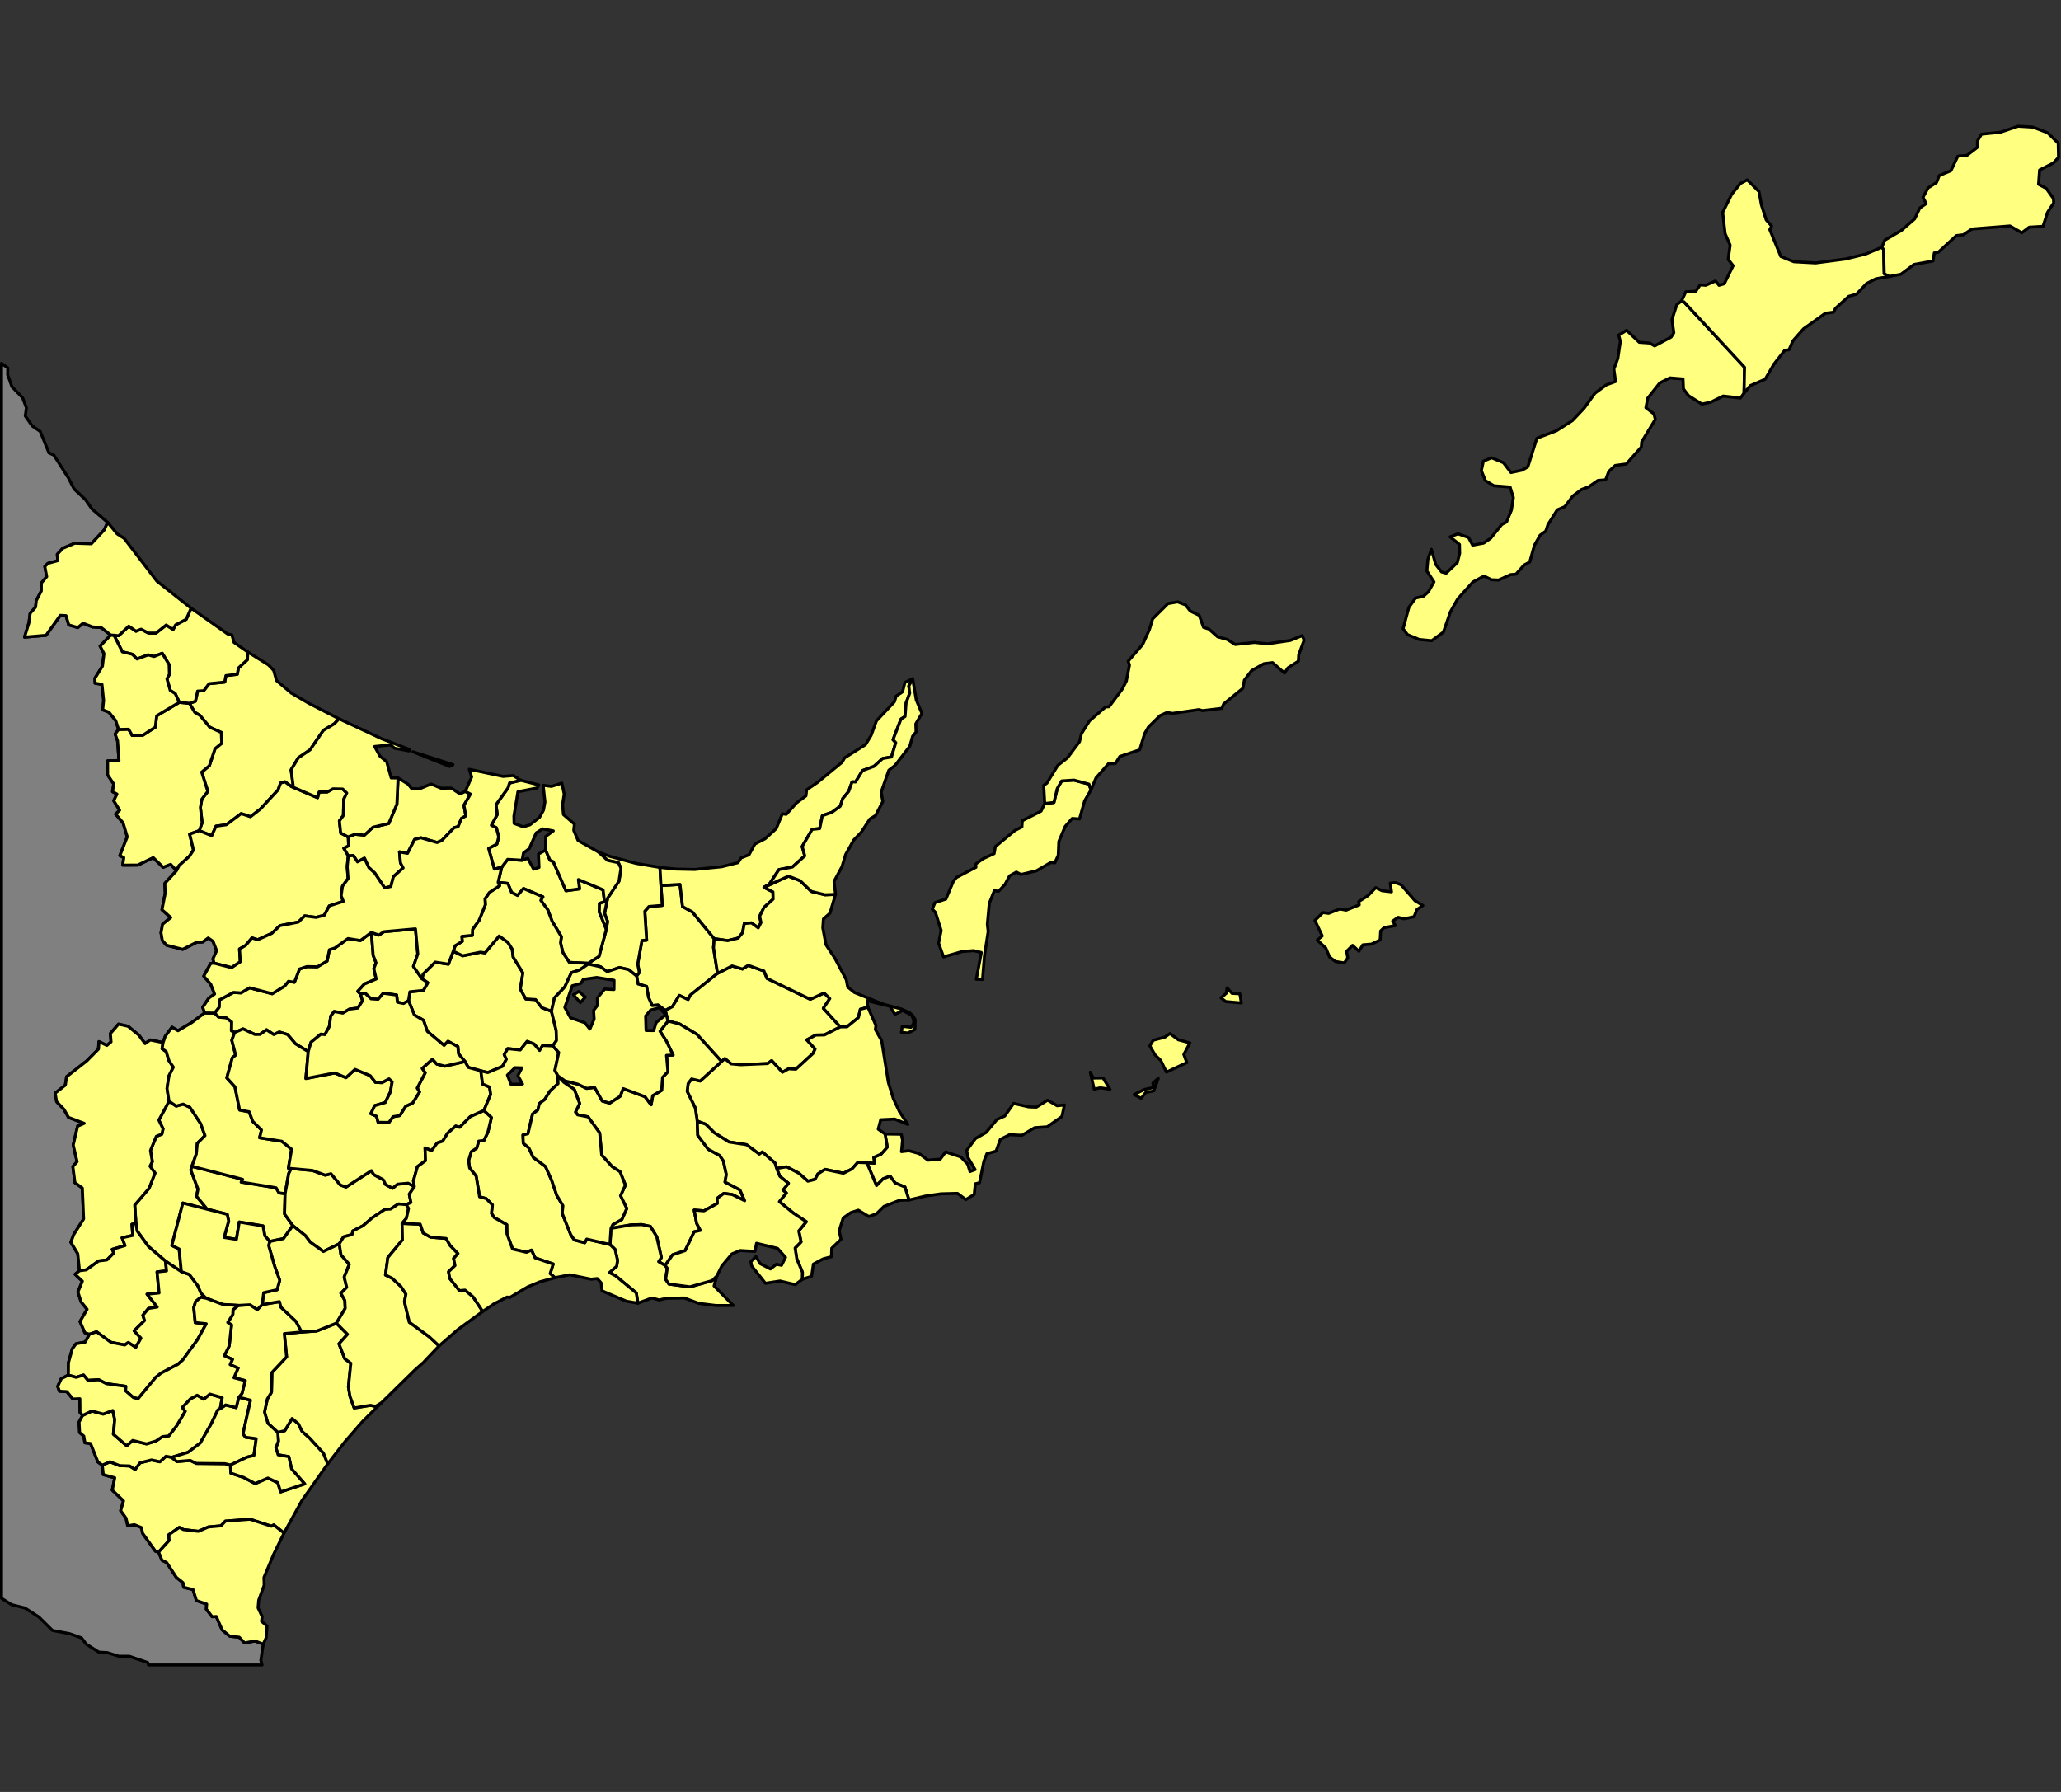 <?xml version="1.0" encoding="UTF-8" standalone="no"?>
<svg
   version="1.2"
   width="690"
   height="600"
   viewBox="0 0 690 600"
   stroke-linecap="round"
   stroke-linejoin="round"
   id="svg745"
   sodipodi:docname="dt.svg"
   inkscape:version="1.2 (dc2aedaf03, 2022-05-15)"
   xmlns:inkscape="http://www.inkscape.org/namespaces/inkscape"
   xmlns:sodipodi="http://sodipodi.sourceforge.net/DTD/sodipodi-0.dtd"
   xmlns="http://www.w3.org/2000/svg"
   xmlns:svg="http://www.w3.org/2000/svg">
  <rect x="0" y="0" width="690" height="600" fill="#333333" stroke="none"/>
  <defs
     id="defs749" />
  <sodipodi:namedview
     id="namedview747"
     pagecolor="#505050"
     bordercolor="#eeeeee"
     borderopacity="1"
     inkscape:showpageshadow="0"
     inkscape:pageopacity="0"
     inkscape:pagecheckerboard="0"
     inkscape:deskcolor="#505050"
     showgrid="false"
     inkscape:zoom="1.345576"
     inkscape:cx="344.83375"
     inkscape:cy="317.33623"
     inkscape:window-width="1920"
     inkscape:window-height="1009"
     inkscape:window-x="-8"
     inkscape:window-y="-8"
     inkscape:window-maximized="1"
     inkscape:current-layer="svg745" />
  <g
     id="dt"
     transform="matrix(0.863,0,0,0.863,-0.363,41.409)"
     style="fill:#ffff80;fill-opacity:1;stroke:#000000;stroke-width:1.158;stroke-dasharray:none;stroke-opacity:1">
    <path
       d="m 42.22,154.73 -1.42,2.96 -4.93,5.3 -6.44,-0.2 -4.7,1.99 -2.09,2.31 0.2,2.46 -3.81,1.04 -1.22,1.23 0.74,3.93 -2.08,2.46 -0.01,3.06 -1.96,3.79 -0.27,2.52 -2.11,2.39 -0.44,3.55 -1.74,5.7 8.34,-0.71 5.54,-7.74 2.21,0.12 1.07,3.58 3.5,1.03 2.03,-1.67 3.7,1.43 3.36,0.26 3.69,2.89 -4.12,4.28 1.5,2.91 -0.59,4.86 -2.91,4.7 0.03,1.93 2.69,0.47 0.64,6.2 -0.36,3.66 2.41,0.91 2.63,3.28 1.12,3.43 -1.35,1.77 0.96,2.64 0.55,7.65 -4.4,0.13 v 5.43 l 2.35,3.52 -0.45,2.99 1.7,0.94 -1.24,2.59 2.3,3.67 -1.56,1.51 2.89,3.4 1.62,5.4 -2.87,7.3 1.53,0.77 -0.42,2.93 5.85,-0.03 5.99,-2.88 3.84,3.74 2.92,-1.14 2.27,2.44 -4.53,4.96 0.14,3.81 -1.25,6.41 3.41,3.03 -3.15,2.55 -0.64,3.3 0.51,3.02 1.64,1.85 6.26,1.61 5.5,-2.79 2.25,-0.04 2.15,-1.58 1.88,1.31 1.39,3.61 -1.44,3.24 0.46,1.61 -1.32,0.11 -2.7,4.95 2.7,3.09 1.51,3.84 -2.2,1.53 -2.41,3.6 0.75,2.2 -5.09,3.78 -5.25,3.12 -2.33,-1.37 -2.63,3.57 -0.82,2.4 -4.98,-1.03 -2.02,1.41 -2.4,-3.25 -4.22,-3.47 -3.68,-0.82 -3.15,3.64 0.26,3.24 -1.62,1.38 -3.07,-1.48 -0.19,2.9 -4.56,4.61 -7.79,6.09 -0.5,3.28 -3.96,3.12 0.58,3.32 2.81,2.91 1.81,3.18 6.07,2.3 -2.55,1.11 -1.71,7.3 1.51,6.47 -1.64,1.89 0.8,6.23 2.87,2.09 0.5,12.02 -3.79,5.98 -1.16,3.04 2.68,4.46 0.66,6.6 -1.69,1.38 2.82,2.67 -1.73,4.21 1.24,3.82 2.32,2.88 -2.74,4.75 1.89,4.36 1.77,0.57 -1.65,3.04 -3.57,0.66 -1.44,1.95 -1.49,5.36 -0.05,4.86 -2.76,1.39 -1.36,2.99 0.69,1.85 2.85,0.17 2.37,2.86 2.69,-0.11 0.05,5.3 1,1.18 -1.37,2.58 0.23,4.06 1.62,1.38 0.41,2.58 2.2,0.29 2.87,7.18 1.68,1.22 0.39,3.67 4.45,1.23 -0.96,4.78 4.36,4.21 -1.11,3.77 2.08,2.9 0.67,2.95 2.58,-0.42 2.78,1.15 0.39,2.17 4.99,6.97 1.24,0.34 1.28,3.14 1.87,0.97 3.7,5.68 2.58,2.08 0.28,1.79 3.63,0.88 1.32,4.28 3.98,1.37 -0.15,1.95 2.26,2.94 1.63,-0.08 2.25,5.19 2.96,2.45 3.67,0.41 2.11,2.22 4,-0.78 3.2,1.25 -0.91,6.28 0.47,1.78 H 58.04 l -0.31,-0.93 -7.13,-2.43 -4.14,-0.02 -4.37,-1.39 -3.33,-0.2 -4.89,-3.1 -1.81,-2.41 -4.61,-1.64 -6.7,-1.28 -5.26,-5.22 -5.41,-3.47 L 4.9,574.6 1,572.13 V 93 l 2.45,1.77 -0.06,2.62 1.65,4.66 4.14,4.31 1.49,3.88 -0.44,3.19 2.7,3.87 3.08,2.09 3.4,8.36 1.89,0.85 5.58,8.73 2.3,4.42 4.36,4.08 2.55,3.65 z"
       id="M01999"
       style="fill:#808080;fill-opacity:1;stroke:#000000;stroke-width:1.158;stroke-dasharray:none;stroke-opacity:1" />
    <path
       d="m 61.96,554.2 -1.24,-0.34 -4.99,-6.97 -0.39,-2.17 -2.78,-1.15 -2.58,0.42 -0.67,-2.95 -2.08,-2.9 1.11,-3.77 -4.36,-4.21 0.96,-4.78 -4.45,-1.23 -0.39,-3.67 2.99,-1.3 3.75,1.49 3.9,0.12 2.1,1.36 1.89,-2.59 4.5,-1.1 3.2,0.71 2.39,-2.15 2.23,0.43 1.95,1.63 5.22,-0.43 2.34,1.15 11.14,0.11 2.1,0.52 0.19,3.15 4.97,1.68 4.44,2.36 4.96,-2.13 3.84,1.8 1.08,3.57 9.33,-3.11 -5.08,-5.79 -1.08,-4.78 -4.14,-0.71 -0.87,-2.73 0.98,-2.56 -0.24,-3.41 2.7,-0.66 2.86,-4.74 2.45,2.09 1.42,2.92 2.91,2.55 5.38,5.89 1.66,4.15 -10.01,14.25 -6.94,12.59 -4,-3.14 -0.89,0.5 -8.31,-2.7 -9.55,0.73 -1.73,1.83 -4.89,0.44 -3.87,1.69 -5.81,-0.68 -1.57,-0.85 -4.09,2.86 0.15,2.2 z"
       id="M01641"
       style="fill:#ffff80;fill-opacity:1;stroke:#000000;stroke-width:1.158;stroke-dasharray:none;stroke-opacity:1" />
    <path
       d="m 140.26,337.68 0.8,2.63 -1.84,2.84 -3.2,0.39 -2.62,1.56 -3.33,-0.64 -1.35,1.79 -0.54,4.07 -1.7,3.11 -1.6,-0.16 -3.81,3.13 -1.07,3.64 -4.93,-3.01 -3.11,-3.63 -3.18,-0.97 -2.15,1 -2.82,-1.86 -2.49,1.78 -2.06,0.01 -4.55,-2.14 -3.26,1.4 -1.27,-0.66 0.05,-3.45 -2.1,-1.58 -2.94,-0.28 -1.56,-1.57 1.78,-2.25 0.1,-2.85 5.48,-2.93 2.9,0.19 3.35,-1.96 8.78,2.29 4.76,-2.94 1.53,-1.88 2.32,0.37 1.97,-5.14 2.87,-0.94 4.07,0.08 3.77,-2.24 0.9,-4.39 2.12,-0.67 5.07,-3.66 4.83,0.77 4.27,-3.15 0.69,8.9 1.11,2.86 -0.86,2.32 0.93,3.99 -4.59,1.96 -2.57,2.84 z"
       id="M01550"
       style="fill:#ffff80;fill-opacity:1;stroke:#000000;stroke-width:1.158;stroke-dasharray:none;stroke-opacity:1" />
    <path
       d="m 102.53,589.94 -3.2,-1.25 -4,0.78 -2.11,-2.22 -3.67,-0.41 -2.96,-2.45 -2.25,-5.19 -1.63,0.08 -2.26,-2.94 0.15,-1.95 -3.98,-1.37 -1.32,-4.28 -3.63,-0.88 -0.28,-1.79 -2.58,-2.08 -3.7,-5.68 -1.87,-0.97 -1.28,-3.14 4.09,-4.51 -0.15,-2.2 4.09,-2.86 1.57,0.85 5.81,0.68 3.87,-1.69 4.89,-0.44 1.73,-1.83 9.55,-0.73 8.31,2.7 0.89,-0.5 4,3.14 -4.05,8.31 -3.73,8.91 0.06,3.06 -2.11,5.79 -0.24,2.97 1.58,3.39 -0.23,1.83 2.12,1.82 -0.35,4.59 z"
       id="M01642"
       style="fill:#ffff80;fill-opacity:1;stroke:#000000;stroke-width:1.158;stroke-dasharray:none;stroke-opacity:1" />
    <path
       d="m 135.52,284.12 -1.79,-3 1.93,-0.97 -0.2,-3.41 2.68,-1.05 3.64,0.34 3.29,-3.05 6.16,-1.46 3.16,-7.51 0.45,-10.16 3.92,2.43 1.38,1.74 3.06,0.05 4.44,-1.86 3.84,1.62 4,-0.04 3.4,2.27 2.04,-0.98 2.01,1.04 -2.53,4.33 0.75,4.13 -1.72,0.97 -1.29,3.21 -1.56,0.39 -4.77,4.99 -1.83,0.76 -6.31,-1.85 -2.41,0.66 -2.75,5.39 -3.11,-0.56 0.39,4.28 1.02,1.94 -3.77,3.4 -0.98,3.8 -2.41,0.56 -3.85,-5.77 -2.28,-2.1 -1.74,-3.68 -2.68,1.44 -1.6,-2.46 z"
       id="M01552"
       style="fill:#ffff80;fill-opacity:1;stroke:#000000;stroke-width:1.158;stroke-dasharray:none;stroke-opacity:1" />
    <path
       d="m 74.86,404.54 -0.41,1.46 2.77,7.35 -0.53,2.84 4.12,5 -9.46,-2.41 -4.27,16.44 2.84,1.42 0.85,8.77 -6.13,-4.07 -6.64,-5.7 -4.36,-5.99 -0.49,-2.98 -0.46,-7.12 5.55,-6.48 2.3,-5.92 -1.94,-2.66 0.92,-1.77 -0.73,-4.32 2.27,-5.51 2.15,-0.84 0.46,-2.06 -1.63,-3.38 3.94,-7.33 2.79,1.89 2.67,-0.77 2.65,1.23 4.15,6.29 1.71,4.69 -2.99,3 -0.4,4.18 z"
       id="M01634"
       style="fill:#ffff80;fill-opacity:1;stroke:#000000;stroke-width:1.158;stroke-dasharray:none;stroke-opacity:1" />
    <path
       d="m 31.25,445.05 -0.66,-6.6 -2.68,-4.46 1.16,-3.04 3.79,-5.98 -0.5,-12.02 -2.87,-2.09 -0.8,-6.23 1.64,-1.89 -1.51,-6.47 1.71,-7.3 2.55,-1.11 -6.07,-2.3 -1.81,-3.18 -2.81,-2.91 -0.58,-3.32 3.96,-3.12 0.5,-3.28 7.79,-6.09 4.56,-4.61 0.19,-2.9 3.07,1.48 1.62,-1.38 -0.26,-3.24 3.15,-3.64 3.68,0.82 4.22,3.47 2.4,3.25 2.02,-1.41 4.98,1.03 -0.39,2.39 1.6,1.09 1.07,3.54 1.7,2.52 -1.71,3.38 -0.74,4.86 0.76,4.97 -3.94,7.33 1.63,3.38 -0.46,2.06 -2.15,0.84 -2.27,5.51 0.73,4.32 -0.92,1.77 1.94,2.66 -2.3,5.92 -5.55,6.48 0.46,7.12 -1.55,0.36 0.34,4.32 -4.16,0.92 1.16,3.01 -4.99,1.48 0.66,1.37 -2.72,2.74 -3.2,0.39 -4.76,3.44 z"
       id="M01635"
       style="fill:#ffff80;fill-opacity:1;stroke:#000000;stroke-width:1.158;stroke-dasharray:none;stroke-opacity:1" />
    <path
       d="m 80.81,421.19 -4.12,-5 0.53,-2.84 -2.77,-7.35 0.41,-1.46 19.68,5.04 -0.55,1.06 13.54,2.23 1.13,1.96 2.36,0.33 -0.22,7.86 3.2,4.51 -3.61,5.07 -5.34,1.11 -1.91,-2.25 -0.68,-3.78 -9.23,-1.53 -1.09,6.74 -4.78,-0.77 1.76,-6.39 -0.56,-2.57 z"
       id="M01632"
       style="fill:#ffff80;fill-opacity:1;stroke:#000000;stroke-width:1.158;stroke-dasharray:none;stroke-opacity:1" />
    <path
       d="m 63.69,356.53 0.82,-2.4 2.63,-3.57 2.33,1.37 5.25,-3.12 5.09,-3.78 3.82,0.05 1.56,1.57 2.94,0.28 2.1,1.58 -0.05,3.45 1.27,0.66 -1.1,3.01 1.49,5.76 -1.28,1.02 -2.15,7.8 3.17,3.5 1.79,8.96 3.72,0.72 1.37,3.69 3.41,3.35 -0.74,3.02 8.63,1.37 3.78,3.1 -1.24,7.37 1.11,0.1 -0.99,1.96 -1.4,7.81 -2.36,-0.33 -1.13,-1.96 -13.54,-2.23 0.55,-1.06 -19.68,-5.04 1.7,-4.75 0.4,-4.18 2.99,-3 -1.71,-4.69 -4.15,-6.29 -2.65,-1.23 -2.67,0.77 -2.79,-1.89 -0.76,-4.97 0.74,-4.86 1.71,-3.38 -1.7,-2.52 -1.07,-3.54 -1.6,-1.09 z"
       id="M01633"
       style="fill:#ffff80;fill-opacity:1;stroke:#000000;stroke-width:1.158;stroke-dasharray:none;stroke-opacity:1" />
    <path
       d="m 277.5,316.22 -0.28,3.46 1.56,9.99 -10.54,8.45 -0.86,1.73 -3.45,-1.62 -2.64,4.34 -2.79,1.5 -2.8,-2.11 -2.27,0.2 -1.45,-3.2 -0.73,-4.22 -3.31,-0.95 -0.57,-3.1 1.07,-1.35 -0.64,-3.27 1.65,-9.15 1.82,-0.14 -0.71,-11.2 1.62,-1.84 5.15,-0.43 -0.5,-7.69 7.39,-0.48 0.99,8.63 3.79,2.07 z"
       id="M01546"
       style="fill:#ffff80;fill-opacity:1;stroke:#000000;stroke-width:1.158;stroke-dasharray:none;stroke-opacity:1" />
    <path
       d="m 40.1,520.48 -1.68,-1.22 -2.87,-7.18 -2.2,-0.29 -0.41,-2.58 -1.62,-1.38 -0.23,-4.06 1.37,-2.58 3.59,-1.71 4.4,1.18 3.72,-1.38 0.75,3.5 -0.51,5.7 5.17,4.45 2.32,-2.04 5.34,1.33 3.64,-1.09 2.54,-1.72 2.47,-0.29 3.02,-3.89 3.34,-5.67 -1.19,-1.43 3.19,-3.36 2.66,-1.42 2.55,1.53 2.37,-1.97 4.79,1.37 -0.74,4.26 -0.96,0.55 -2.52,5.29 -4.29,7.51 -4.73,3.61 -6.33,1.95 -2.23,-0.43 -2.39,2.15 -3.2,-0.71 -4.5,1.1 -1.89,2.59 -2.1,-1.36 -3.9,-0.12 -3.75,-1.49 z"
       id="M01638"
       style="fill:#ffff80;fill-opacity:1;stroke:#000000;stroke-width:1.158;stroke-dasharray:none;stroke-opacity:1" />
    <path
       d="m 256.83,295.62 0.5,7.69 -5.15,0.43 -1.62,1.84 0.71,11.2 -1.82,0.14 -1.65,9.15 0.64,3.27 -1.07,1.35 -3.06,-2.46 -3.55,-0.82 -4.77,1.6 -2.65,-1.91 -4.71,-1.04 -0.03,-0.29 4.19,-2.68 2.85,-10.52 0.46,-3.08 -1.16,-3.08 1.21,-5.95 4.4,-6.58 0.76,-4.98 -1.01,-2.19 -4.16,-0.88 -3.6,-3.26 4.41,1.68 10.27,2.76 9.22,1.55 z"
       id="M01547"
       style="fill:#ffff80;fill-opacity:1;stroke:#000000;stroke-width:1.158;stroke-dasharray:none;stroke-opacity:1" />
    <path
       d="m 89.8,520.43 -2.1,-0.52 -11.14,-0.11 -2.34,-1.15 -5.22,0.43 -1.95,-1.63 6.33,-1.95 4.73,-3.61 4.29,-7.51 2.52,-5.29 0.96,-0.55 2.08,-1.42 4.06,1.03 1.05,-4.04 4.53,1.17 -2.91,13.05 0.99,1.32 4.13,0.56 -0.88,6.5 -2.71,0.68 z"
       id="M01639"
       style="fill:#ffff80;fill-opacity:1;stroke:#000000;stroke-width:1.158;stroke-dasharray:none;stroke-opacity:1" />
    <path
       d="m 214.34,344.37 1.85,7.49 0.12,3.84 -1.43,2.11 -3.95,-0.15 -1.19,1.93 -2.15,-2.51 -2.67,-1.01 -2.67,3.32 -4.87,-0.52 -1.35,2.31 0.82,1.83 -1.51,2.76 -5.7,2.39 -2.69,-0.67 -4.89,-1.35 -1.26,-2.26 -2.53,-3.02 -0.22,-2.78 -3.83,-2.05 -1.52,1.6 -6.51,-5.46 -1.49,-4.3 -3.53,-2.04 -2.27,-5.6 0.54,-3.41 5.21,-0.52 1.71,-3 -2.22,-1.53 0.42,-1.85 4.67,-4.61 5.14,0.79 1.88,-5.02 3.68,1.77 6.89,-1.4 1.73,0.27 5.52,-6.55 3.41,2.49 1.65,2.62 0.37,3.07 3.78,6.14 -1.01,6.25 2.15,3.86 3.78,0.24 2.42,3.13 z"
       id="M01544"
       style="fill:#ffff80;fill-opacity:1;stroke:#000000;stroke-width:1.158;stroke-dasharray:none;stroke-opacity:1" />
    <path
       d="m 35.13,469.69 -1.77,-0.57 -1.89,-4.36 2.74,-4.75 -2.32,-2.88 -1.24,-3.82 1.73,-4.21 -2.82,-2.67 1.69,-1.38 2.68,-0.35 4.76,-3.44 3.2,-0.39 2.72,-2.74 -0.66,-1.37 4.99,-1.48 -1.16,-3.01 4.16,-0.92 -0.34,-4.32 1.55,-0.36 0.49,2.98 4.36,5.99 6.64,5.7 0.38,3.78 -3.67,0.38 0.78,8.17 -4.66,0.47 3.95,4.99 -3.41,0.56 -2.17,2.65 0.67,2.03 -4.06,3.99 2.65,2.85 -2.01,3.58 -2.89,-1.89 -1.38,0.95 -5.37,-1.03 -5.57,-4.08 z"
       id="M01636"
       style="fill:#ffff80;fill-opacity:1;stroke:#000000;stroke-width:1.158;stroke-dasharray:none;stroke-opacity:1" />
    <path
       d="m 277.5,316.22 -8.5,-10.38 -3.79,-2.07 -0.99,-8.63 -7.39,0.48 -0.39,-7.06 6.21,0.64 7.23,0.15 10.49,-1.05 6.32,-1.58 1.21,-1.84 3.07,-1.2 2.32,-4.21 3.96,-2.05 4.3,-3.93 2.37,-5.71 1.54,0.17 3.98,-4.45 3.63,-2.68 0.28,-2.37 4.18,-2.84 9.56,-7.85 0.99,-1.7 8.1,-5.13 2.17,-3.57 2.08,-5.66 6.95,-7.38 0.69,-2.22 2.48,-1.66 0.92,-3.64 3,-1.42 -1.49,2.78 0.35,2.81 -1.41,3.85 -0.39,5.19 -1.59,1.02 -3.08,7.98 1.06,1.13 -1.67,5.58 -3.42,0.59 -3.36,3.05 -4.43,1.62 -2.72,4.43 -1.34,-0.05 -1.32,3.71 -2.3,2.78 -0.97,2.97 -3.24,2.37 -3.71,1.29 -1.03,5.01 -2.93,0.31 -3.86,6.66 1,3.63 -4.78,4.31 -5.25,1.02 -3.71,5.65 -2.08,1.22 3.47,1.78 0.08,2.81 -3.52,3.19 -1.73,3.48 0.54,2.41 -1.07,2.07 -2.62,-1.94 -2.78,0.24 -0.7,3.63 -1.71,2.04 -4.04,0.98 z"
       id="M01545"
       style="fill:#ffff80;fill-opacity:1;stroke:#000000;stroke-width:1.158;stroke-dasharray:none;stroke-opacity:1" />
    <path
       d="m 26.93,485.56 0.05,-4.86 1.49,-5.36 1.44,-1.95 3.57,-0.66 1.65,-3.04 2.75,-0.95 5.57,4.08 5.37,1.03 1.38,-0.95 2.89,1.89 2.01,-3.58 -2.65,-2.85 4.06,-3.99 -0.67,-2.03 2.17,-2.65 3.41,-0.56 -3.95,-4.99 4.66,-0.47 -0.78,-8.17 3.67,-0.38 -0.38,-3.78 6.13,4.07 3.08,1.07 3.29,4.35 1.27,2.94 2,1.95 -2.11,-0.37 -1.99,1.68 -0.72,2.31 0.56,5.84 4.28,0.45 -3.43,6.23 -5.68,7.82 -1.88,1.67 -6.48,3.4 -2.13,1.67 -6.84,8.28 -1.81,-0.43 -3.07,-2.65 0.09,-1.73 -7.5,-1.02 -2.98,-1.52 -4.21,0.23 -1.68,-2.06 -2.85,0.89 z"
       id="M01637"
       style="fill:#ffff80;fill-opacity:1;stroke:#000000;stroke-width:1.158;stroke-dasharray:none;stroke-opacity:1" />
    <path
       d="m 140.26,337.68 -1.05,-1.03 2.57,-2.84 4.59,-1.96 -0.93,-3.99 0.86,-2.32 -1.11,-2.86 -0.69,-8.9 2.9,1.04 1.96,-1.32 12.24,-1.1 0.9,9.71 -1.69,4.87 3.33,4.79 2.22,1.53 -1.71,3 -5.21,0.52 -0.54,3.41 -1.91,1.11 -2.39,-0.47 -0.32,-2.8 -5.16,-0.7 -2,2.35 -2.77,-0.18 -2.35,-2.22 z"
       id="M01549"
       style="fill:#ffff80;fill-opacity:1;stroke:#000000;stroke-width:1.158;stroke-dasharray:none;stroke-opacity:1" />
    <path
       d="m 127.56,519.97 -1.66,-4.15 -5.38,-5.89 -2.91,-2.55 -1.42,-2.92 -2.45,-2.09 -2.86,4.74 -2.7,0.66 -3.83,-3.5 -1.32,-4.36 1.08,-5.06 1.63,-2.69 0.16,-7.62 5.69,-6.06 -0.87,-9.02 6.75,-0.63 5.82,-0.39 7.63,-3.04 4.3,4.32 -3.3,3.67 2.25,5.81 2.35,1.75 -0.93,9.12 0.59,3.67 1.64,4.55 6.27,-1.03 2,0.42 2.32,-1.43 -7.39,7.33 -6.77,7.77 z"
       id="M01645"
       style="fill:#ffff80;fill-opacity:1;stroke:#000000;stroke-width:1.158;stroke-dasharray:none;stroke-opacity:1" />
    <path
       d="m 114,427.53 -3.2,-4.51 0.22,-7.86 1.4,-7.81 0.99,-1.96 8.25,0.76 4.95,1.83 2.21,-0.56 3.63,4.35 2.2,0.81 9.86,-6.35 0.86,1.48 3.76,2.05 0.86,1.82 2.72,1.47 1.91,-1.57 4.14,-0.39 2.4,1.32 -1.96,2.92 0.63,3.26 -1.79,0.78 -3.06,-0.23 -3,1.97 -2.22,0.13 -4.96,3.29 -3.53,3.06 -3.96,2.02 -0.31,1.4 -3.29,0.9 -1.67,2.7 -6.17,2.98 -5.13,-3.67 -1.85,-2.46 z"
       id="M01646"
       style="fill:#ffff80;fill-opacity:1;stroke:#000000;stroke-width:1.158;stroke-dasharray:none;stroke-opacity:1" />
    <path
       d="m 108.18,507.77 0.24,3.41 -0.98,2.56 0.87,2.73 4.14,0.71 1.08,4.78 5.08,5.79 -9.33,3.11 -1.08,-3.57 -3.84,-1.8 -4.96,2.13 -4.44,-2.36 -4.97,-1.68 -0.19,-3.15 6.42,-3.04 2.71,-0.68 0.88,-6.5 -4.13,-0.56 -0.99,-1.32 2.91,-13.05 -4.53,-1.17 1.21,-1.43 1.27,-4.99 -4.37,-1.12 1.59,-3.73 -3.08,-1.35 0.9,-2.06 -3.17,-1.39 1.91,-3.79 0.9,-8.15 -1.46,-0.99 1.96,-3.05 0.08,-1.88 2.07,-1.67 4.53,-0.25 2.83,1.85 1.89,-1.93 6.7,-1.13 0.59,2.17 5.86,5.53 2.19,4.08 -6.75,0.63 0.87,9.02 -5.69,6.06 -0.16,7.62 -1.63,2.69 -1.08,5.06 1.32,4.36 z"
       id="M01643"
       style="fill:#ffff80;fill-opacity:1;stroke:#000000;stroke-width:1.158;stroke-dasharray:none;stroke-opacity:1" />
    <path
       d="m 105.05,433.71 5.34,-1.11 3.61,-5.07 4.89,3.93 1.85,2.46 5.13,3.67 6.17,-2.98 0.65,4.24 3.24,3.73 -1.98,4.91 0.96,4.01 -2.25,2.32 1.53,2.74 0.15,3.09 -3.42,5.75 -7.63,3.04 -5.82,0.39 -2.19,-4.08 -5.86,-5.53 -0.59,-2.17 -6.7,1.13 0.59,-4.62 5.19,-1.13 1.03,-3.68 -1.97,-5.39 -2.33,-8.09 z"
       id="M01644"
       style="fill:#ffff80;fill-opacity:1;stroke:#000000;stroke-width:1.158;stroke-dasharray:none;stroke-opacity:1" />
    <path
       d="m 148.41,496.25 -2.32,1.43 -2,-0.42 -6.27,1.03 -1.64,-4.55 -0.59,-3.67 0.93,-9.12 -2.35,-1.75 -2.25,-5.81 3.3,-3.67 -4.3,-4.32 3.42,-5.75 -0.15,-3.09 -1.53,-2.74 2.25,-2.32 -0.96,-4.01 1.98,-4.91 -3.24,-3.73 -0.65,-4.24 1.67,-2.7 3.29,-0.9 0.31,-1.4 3.96,-2.02 3.53,-3.06 4.96,-3.29 2.22,-0.13 3,-1.97 3.06,0.23 0.87,1.5 -0.83,3.83 -1.67,1.98 0.13,6.4 -5.66,6.87 -0.92,6.75 2.6,1.29 3.37,3.13 1.97,2.99 -0.58,2.96 1.9,7.96 7.66,5.6 3.87,3.59 -6.19,6.53 -2.99,2.61 z"
       id="M01649"
       style="fill:#ffff80;fill-opacity:1;stroke:#000000;stroke-width:1.158;stroke-dasharray:none;stroke-opacity:1" />
    <path
       d="m 91.45,352.62 3.26,-1.4 4.55,2.14 2.06,-0.01 2.49,-1.78 2.82,1.86 2.15,-1 3.18,0.97 3.11,3.63 4.93,3.01 -0.92,10.42 11.2,-2.15 4.36,1.82 3.51,-3.21 5.87,2.42 2.07,2.6 2.49,0.12 2.75,-1.46 1.23,1.14 -0.69,3.95 -2,4.11 -4.08,1.19 -1.51,3.13 2.23,1.02 0.61,2.34 4.17,0.02 1.59,-2.21 2.65,-0.46 2.23,-3.58 2.76,-1.3 2.67,-4.32 -0.93,-1.44 3.1,-5.93 -1.18,-1.71 4,-3.59 1.67,1.89 3.12,0.83 7.83,-1.8 1.26,2.26 4.89,1.35 0.69,5.14 2.71,1.14 0.42,2.86 -2.65,6.3 -5.26,2.33 -4.13,4.15 -1.52,-0.49 -3.12,2.76 -1.94,3.09 -2.14,0.72 -2.18,3 -2.51,-1.11 0.17,4.97 -3.13,2.31 -1.55,5.51 0.35,2.24 -2.4,-1.32 -4.14,0.39 -1.91,1.57 -2.72,-1.47 -0.86,-1.82 -3.76,-2.05 -0.86,-1.48 -9.86,6.35 -2.2,-0.81 -3.63,-4.35 -2.21,0.56 -4.95,-1.83 -8.25,-0.76 -1.11,-0.1 1.24,-7.37 -3.78,-3.1 -8.63,-1.37 0.74,-3.02 -3.41,-3.35 -1.37,-3.69 -3.72,-0.72 -1.79,-8.96 -3.17,-3.5 2.15,-7.8 1.28,-1.02 -1.49,-5.76 z"
       id="M01647"
       style="fill:#ffff80;fill-opacity:1;stroke:#000000;stroke-width:1.158;stroke-dasharray:none;stroke-opacity:1" />
    <path
       d="m 120,360.04 1.07,-3.64 3.81,-3.13 1.6,0.16 1.7,-3.11 0.54,-4.07 1.35,-1.79 3.33,0.64 2.62,-1.56 3.2,-0.39 1.84,-2.84 -0.8,-2.63 1.74,-0.36 2.35,2.22 2.77,0.18 2,-2.35 5.16,0.7 0.32,2.8 2.39,0.47 1.91,-1.11 2.27,5.6 3.53,2.04 1.49,4.3 6.51,5.46 1.52,-1.6 3.83,2.05 0.22,2.78 2.53,3.02 -7.83,1.8 -3.12,-0.83 -1.67,-1.89 -4,3.59 1.18,1.71 -3.1,5.93 0.93,1.44 -2.67,4.32 -2.76,1.3 -2.23,3.58 -2.65,0.46 -1.59,2.21 -4.17,-0.02 -0.61,-2.34 -2.23,-1.02 1.51,-3.13 4.08,-1.19 2,-4.11 0.69,-3.95 -1.23,-1.14 -2.75,1.46 -2.49,-0.12 -2.07,-2.6 -5.87,-2.42 -3.51,3.21 -4.36,-1.82 -11.2,2.15 z"
       id="M01648"
       style="fill:#ffff80;fill-opacity:1;stroke:#000000;stroke-width:1.158;stroke-dasharray:none;stroke-opacity:1" />
    <path
       d="m 677,104.56 -1.41,1.9 -6.7,-0.78 -4.8,2.39 -3.44,0.74 -5.17,-3.26 -1.99,-2.63 -0.17,-3.86 -5.06,-0.42 -3.93,1.94 -4.69,5.91 -0.73,3.72 3.12,2.4 0.56,2.1 -5.28,8.7 -0.17,2.06 -5.82,6.57 -4.3,0.58 -2.48,2.29 -1.25,3.28 -2.97,0.23 -3.62,2.52 -2.74,0.99 -3.35,2.5 -3.16,4.17 -2.93,1.25 -3.59,5.68 -0.84,2.54 -2.23,1.63 -2.2,3.91 -1.8,6.46 -2.22,1.2 -3.14,3.53 -2.09,0.17 -4.63,2.09 -2.77,-0.11 -2.91,-1.43 -4.3,2.32 -5.86,6.52 -2.84,5.01 -2.74,7.91 -4.52,3.32 -4.91,-0.49 -4.52,-1.88 -1.69,-2.28 2.27,-8.31 2.58,-3.59 3.03,-0.67 1.92,-1.72 2.19,-3.88 -2.76,-4.24 0.39,-4.5 1.35,-3.89 1.7,5.87 2.25,2.89 1.77,0.51 4.35,-4.12 0.92,-3.59 -0.07,-3.44 -3.66,-2.96 3.06,-1.19 4.11,1.46 1.58,2.95 4.26,-0.79 2.73,-1.87 4.34,-5.37 1.81,-0.94 1.92,-4.64 0.74,-4.85 -1.26,-4.07 -6.3,-0.51 -3.28,-1.98 -1.58,-3.89 0.79,-3.65 3.18,-1.35 4.63,1.94 2.91,3.8 4.41,-0.95 2.13,-1.3 3.49,-11.06 7.62,-2.91 6.16,-3.93 4.5,-4.74 4.28,-5.91 4.43,-3.24 3.56,-1.29 -0.67,-4.83 1.53,-4.07 0.99,-6.65 -0.65,-2.43 3.07,-1.87 4.92,4.65 3.98,0.28 1.97,1.12 6.42,-3.43 1.03,-1.67 -0.73,-5.13 1.89,-5.8 1.79,-1.36 0.99,0.3 23.49,25.37 z"
       id="M01698"
       style="fill:#ffff80;fill-opacity:1;stroke:#000000;stroke-width:1.158;stroke-dasharray:none;stroke-opacity:1" />
    <path
       d="m 677,104.56 0.19,-10.05 -23.49,-25.37 -0.99,-0.3 1.7,-3.6 3.87,-0.22 1.69,-2.48 2.17,0.16 3.77,-1.66 1.39,1.68 2.04,-0.62 3.42,-6.99 -1.91,-2.44 0.75,-5.54 -1.94,-4.44 -0.95,-8.24 3.52,-7.09 3.37,-4.16 2.65,-1.39 4.54,4.54 0.93,5.15 1.86,5.81 2.1,2.4 -0.7,1.4 4.28,10.42 5.07,2.05 8.43,0.46 11.62,-1.53 7.75,-1.89 6.33,-2.68 0.69,0.87 0.22,9.4 2,1.08 -5.24,0.9 -3.61,1.85 -3.93,4.13 -2.96,0.82 -5.11,4.59 -0.84,1.58 -3.14,0.39 -8.5,6.07 -4.09,4.66 -1.49,3.42 -1.74,0.31 -4.11,5.27 -3.44,5.89 -5.77,2.48 z"
       id="M01699"
       style="fill:#ffff80;fill-opacity:1;stroke:#000000;stroke-width:1.158;stroke-dasharray:none;stroke-opacity:1" />
    <path
       d="m 70.77,445.41 -0.85,-8.77 -2.84,-1.42 4.27,-16.44 9.46,2.41 7.75,1.97 0.56,2.57 -1.76,6.39 4.78,0.77 1.09,-6.74 9.23,1.53 0.68,3.78 1.91,2.25 -0.41,1.56 2.33,8.09 1.97,5.39 -1.03,3.68 -5.19,1.13 -0.59,4.62 -1.89,1.93 -2.83,-1.85 -4.53,0.25 -5.94,-0.35 -6.53,-2.44 -2,-1.95 -1.27,-2.94 -3.29,-4.35 z"
       id="M01631"
       style="fill:#ffff80;fill-opacity:1;stroke:#000000;stroke-width:1.158;stroke-dasharray:none;stroke-opacity:1" />
    <path
       d="m 353.04,417.59 -1.57,-5.03 -3.82,-1.57 -1.94,-2.64 -2.66,1.02 -2.6,2.64 -3.76,-8.87 2.96,0.17 -0.3,-2.23 2.85,-1.26 2.42,-2.75 -0.85,-5.08 6.28,0.08 0.51,2.31 -0.42,4.46 2.88,-0.35 3.95,1.09 3.45,2.57 4.75,-0.38 2.09,-2.82 5.89,1.95 2.65,2.77 0.91,2.89 1.99,-0.74 -2.76,-4.7 -0.52,-2.72 3.41,-4.65 4.14,-2.35 4.19,-5.02 3.04,-1.36 3.43,-4.88 5.9,1.34 2.94,0.1 4.35,-2.71 3.7,2.17 2.82,-0.3 -0.95,4.45 -5.72,4.01 -4.87,0.35 -4.94,2.95 -4.77,-0.24 -3.6,1.82 -1.65,4.56 -3.58,1.01 -1.16,2.94 -1.68,8.31 -1.63,0.41 -0.42,4.11 -3.26,2.03 -3.24,-2.42 -6.43,0.17 -5.96,0.87 z m 70.32,-49.58 1.21,2.28 3.76,-0.04 2.69,4.4 -3.75,-0.59 -2.37,0.57 z m 26.39,2.4 -1.75,4.87 -3.09,0.58 -1.8,2.3 -2.74,-1.47 3.96,-1.96 3.85,-0.82 -0.54,-1.61 z m 4.53,-17.39 3.26,2.42 4.49,1.2 -2.37,4.49 1.16,3.15 -7.9,3.71 -2.2,-4.54 -2.19,-2.1 -2.05,-3.55 1.32,-2.18 4.49,-1.19 z m 22.16,-17.72 1.93,2.13 3.03,0.15 0.58,3.57 -6.07,-0.54 -1.81,-1.43 2.06,-1.82 z"
       fill-rule="evenodd"
       id="M01223"
       style="fill:#ffff80;fill-opacity:1;stroke:#000000;stroke-width:1.158;stroke-dasharray:none;stroke-opacity:1" />
    <path
       d="m 131.93,230.9 -1.8,1.93 -4.28,2.59 -5.14,7.53 -4.56,3.09 -2.81,4.67 0.78,5.86 -0.74,0.57 -2.43,-1.78 -1.68,0.47 -0.97,2.68 -6.87,7.41 -3.85,2.99 -3.6,-1.22 -5.75,4.32 -4,0.55 -1.68,3.7 -4.85,-1.95 1.13,-3.08 -0.68,-5.93 0.57,-3.22 2.31,-3 -2.37,-7.5 2.96,-2.46 2.21,-6.62 2.61,-2.14 -0.18,-4.16 -4.47,-2.02 -3.83,-4.59 -2,-1.2 -2.06,-3.49 2.32,-0.8 0.85,-3.94 2.36,-0.13 2.1,-2.75 6.05,-0.62 0.48,-2.51 4.41,-0.53 0.44,-2.42 3.49,-3.24 0.13,-2.98 8.04,5.03 2.04,2.16 1.06,3.89 5.79,4.89 6.79,3.96 z"
       id="M01219"
       style="fill:#ffff80;fill-opacity:1;stroke:#000000;stroke-width:1.158;stroke-dasharray:none;stroke-opacity:1" />
    <path
       d="m 258.5,344.07 2.79,-1.5 2.64,-4.34 3.45,1.62 0.86,-1.73 10.54,-8.45 5.65,-2.88 4.01,1.19 2.24,-1.43 6.11,2.21 1.2,2.89 16.76,8.07 5.37,-2.43 2.21,2.17 -2.51,3.76 6.59,7.22 -6.17,3.12 -3.37,0.06 -3.46,1.85 3.22,3.55 -0.8,1.71 -6.67,6.12 -2.81,-0.14 -2.41,1.34 -4.17,-4.52 -1.54,1.14 -10.49,0.45 -3.75,-0.35 -2.35,-2.02 -1.31,1.12 -9.56,-10.54 -6.79,-4.06 -4.43,-1.09 z"
       id="M01692"
       style="fill:#ffff80;fill-opacity:1;stroke:#000000;stroke-width:1.158;stroke-dasharray:none;stroke-opacity:1" />
    <path
       d="m 278.78,329.67 -1.56,-9.99 0.28,-3.46 5.22,0.76 4.04,-0.98 1.71,-2.04 0.7,-3.63 2.78,-0.24 2.62,1.94 1.07,-2.07 -0.54,-2.41 1.73,-3.48 3.52,-3.19 -0.08,-2.81 -3.47,-1.78 9.48,-4.33 4.51,1.74 4.39,4.19 5.3,1.3 4.07,-0.15 -2.16,7.29 -2.53,2.24 -0.24,3.47 1.23,6.53 3.44,5.22 4.44,8.37 0.54,2.81 2.65,2.13 11.02,4.49 0.01,0.23 -6.1,-1.56 0.26,2.58 -2.92,0.76 -0.77,3.25 -4.41,3.57 -2.6,0.02 -6.59,-7.22 2.51,-3.76 -2.21,-2.17 -5.37,2.43 -16.76,-8.07 -1.2,-2.89 -6.11,-2.21 -2.24,1.43 -4.01,-1.19 z"
       id="M01693"
       style="fill:#ffff80;fill-opacity:1;stroke:#000000;stroke-width:1.158;stroke-dasharray:none;stroke-opacity:1" />
    <path
       d="m 343.77,391.99 0.85,5.08 -2.42,2.75 -2.85,1.26 0.3,2.23 -2.96,-0.17 -3.49,-0.14 -2.25,2.56 -3.33,1.67 -7.14,-1.5 -2.78,1.78 -1.09,2.08 -2.79,0.71 -3.48,-3.07 -4.77,-2.51 -3.87,0.65 -0.65,-2.14 -4.9,-4.25 -1.18,0.83 -4.94,-3.66 -6.83,-1.06 -5.73,-3.61 -3.28,-3.29 -3.28,-1.17 -0.75,-5.07 -3.17,-6.5 0.39,-3.05 1.34,-1.76 3.32,0.8 8.29,-7.57 1.31,-1.12 2.35,2.02 3.75,0.35 10.49,-0.45 1.54,-1.14 4.17,4.52 2.41,-1.34 2.81,0.14 6.67,-6.12 0.8,-1.71 -3.22,-3.55 3.46,-1.85 3.37,-0.06 6.17,-3.12 2.6,-0.02 4.41,-3.57 0.77,-3.25 2.92,-0.76 3.11,7.03 -0.21,1.59 2.43,4.36 2.62,16.25 1.94,6.27 2.37,5.04 3.25,4.9 -5.11,-2.07 -5.42,0.26 -0.97,3.65 z m -0.82,-50.17 -0.01,-0.23 7.09,1.89 3.19,1.43 1.25,1.1 0.99,1.64 -0.1,3.8 -2.73,1.36 -2.54,-0.26 0.34,-2.34 3.41,0.38 1.02,-1.48 0.01,-1.34 -0.73,-1.83 -3.48,-1.85 -3.07,1.48 -1.97,-3.17 z"
       fill-rule="evenodd"
       id="M01691"
       style="fill:#ffff80;fill-opacity:1;stroke:#000000;stroke-width:1.158;stroke-dasharray:none;stroke-opacity:1" />
    <path
       d="m 68.9,289.81 -2.27,-2.44 -2.92,1.14 -3.84,-3.74 -5.99,2.88 -5.85,0.03 0.42,-2.93 -1.53,-0.77 2.87,-7.3 -1.62,-5.4 -2.89,-3.4 1.56,-1.51 -2.3,-3.67 1.24,-2.59 -1.7,-0.94 0.45,-2.99 -2.35,-3.52 v -5.43 l 4.4,-0.13 -0.55,-7.65 -0.96,-2.64 1.35,-1.77 3.9,-0.08 1.37,2.4 4.12,-0.08 4.87,-3.13 0.52,-4.4 8.77,-5.24 3.93,0.39 2.06,3.49 2,1.2 3.83,4.59 4.47,2.02 0.18,4.16 -2.61,2.14 -2.21,6.62 -2.96,2.46 2.37,7.5 -2.31,3 -0.57,3.22 0.68,5.93 -1.13,3.08 -3.7,1.35 1.48,6.16 -1.6,2.44 -3.96,3.57 z"
       id="M01560"
       style="fill:#ffff80;fill-opacity:1;stroke:#000000;stroke-width:1.158;stroke-dasharray:none;stroke-opacity:1" />
    <path
       d="m 423.67,258.46 -2.47,4.26 -2.01,7.05 -2.82,-0.2 -2.72,3.09 -2.46,5.82 -0.23,5.34 -1.32,2.94 -1.68,-0.06 -5.49,3.19 -6,1.42 -1.77,-0.93 -2.62,1.46 -1.77,3.31 -2.5,2.66 -1.66,-0.21 -1.94,4.86 -0.76,8.17 0.33,2.77 -1.44,9.33 -0.76,9.31 -2.42,-0.07 1.95,-10.39 -2.97,-0.72 -4.43,0.34 -7.26,2.09 -1.91,-5.34 0.99,-4.92 -2.22,-7.01 -1.21,-1.27 1.03,-2.52 4.25,-1.39 2.82,-6.72 1.21,-1.62 7.61,-3.99 -0.08,-1.28 2.95,-2.1 4.19,-1.91 0.48,-2.74 7.62,-6.28 2.67,-1.35 0.18,-2.41 7.27,-3.71 1.4,-2.94 3.58,-0.42 1.27,-5.36 1.72,-2.99 4.8,-0.32 5.79,1.56 z"
       id="M01696"
       style="fill:#ffff80;fill-opacity:1;stroke:#000000;stroke-width:1.158;stroke-dasharray:none;stroke-opacity:1" />
    <path
       d="m 96.53,204.98 -0.13,2.98 -3.49,3.24 -0.44,2.42 -4.41,0.53 -0.48,2.51 -6.05,0.62 -2.1,2.75 -2.36,0.13 -0.85,3.94 -2.32,0.8 -3.93,-0.39 -1.6,-3.43 -1.91,-1.17 -1.27,-4.49 0.95,-1.78 -0.12,-3.75 -2.67,-4.41 -3.17,1.26 -2.28,-0.63 -4.32,1.6 -1.83,-1.84 -3.87,-0.94 -3.23,-6.44 1.79,0.18 3.94,-3.71 2.79,1.95 1.99,-0.77 2.84,1.49 2.93,0.02 3.97,-3.13 2.68,1.71 0.95,-1.76 4.13,-2.17 1.89,-4.32 14.22,10.03 1.6,0.33 0.85,2.94 z"
       id="M01561"
       style="fill:#ffff80;fill-opacity:1;stroke:#000000;stroke-width:1.158;stroke-dasharray:none;stroke-opacity:1" />
    <path
       d="m 423.67,258.46 -0.81,-2.2 -5.79,-1.56 -4.8,0.32 -1.72,2.99 -1.27,5.36 -3.58,0.42 -0.39,-7.04 1.24,-0.89 4.23,-6.88 3.76,-2.95 4.68,-6.27 0.73,-3.08 3.1,-4.94 6.24,-5.42 1.36,-0.09 5.17,-6.91 1.55,-3.05 1.21,-6.18 -0.5,-1.53 5.63,-6.52 2.61,-5.76 1.24,-4.14 5.96,-5.93 3.73,-0.66 3.07,1.17 1.87,2.4 3.43,1.62 1.69,4.68 2.03,0.63 3.44,3.03 3.7,1.03 3.11,1.96 7.49,-0.8 5.02,0.54 8.88,-1.31 4.62,-1.87 0.73,1.74 -2.1,5.72 -0.12,2.47 -4.03,2.57 -1.35,2.04 -4.65,-4.05 -3.35,0.42 -4.78,2.68 -2.8,3.7 -0.61,3.18 -7.4,6.02 -0.75,1.74 -7.42,0.88 -1.5,-0.38 -10.18,1.45 -2.18,-0.34 -2.69,1.22 -4.5,4.44 -1.47,2.56 -1.9,6.24 -7.71,2.59 -1.75,2.78 -2.6,-0.02 -4.9,5.58 z"
       id="M01697"
       style="fill:#ffff80;fill-opacity:1;stroke:#000000;stroke-width:1.158;stroke-dasharray:none;stroke-opacity:1" />
    <path
       d="m 296.8,296.29 2.08,-1.22 3.71,-5.65 5.25,-1.02 4.78,-4.31 -1,-3.63 3.86,-6.66 2.93,-0.31 1.03,-5.01 3.71,-1.29 3.24,-2.37 0.97,-2.97 2.3,-2.78 1.32,-3.71 1.34,0.05 2.72,-4.43 4.43,-1.62 3.36,-3.05 3.42,-0.59 1.67,-5.58 -1.06,-1.13 3.08,-7.98 1.59,-1.02 0.39,-5.19 1.41,-3.85 -0.35,-2.81 1.49,-2.78 1.39,8.17 2.2,5.27 -2.38,4.04 0.11,3.19 -1.34,1.63 -1.1,3.89 -5.75,7.46 -2.37,1.81 -2.98,8.53 0.63,3.64 -2.81,5.42 -2.21,1.36 -3.36,5.15 -2.88,2.99 -3.15,5.63 -1.38,4.62 -3.12,5.82 0.58,5.04 -4.07,0.15 -5.3,-1.3 -4.39,-4.19 -4.51,-1.74 z"
       id="M01694"
       style="fill:#ffff80;fill-opacity:1;stroke:#000000;stroke-width:1.158;stroke-dasharray:none;stroke-opacity:1" />
    <path
       d="m 541.72,294.47 2.22,0.81 5.41,6.22 3.06,1.84 -2.32,1.58 -1.1,2.77 -3.84,0.81 -2.37,-0.57 -2.08,1.47 1.05,1.73 -4.43,0.81 -1.29,1.28 -0.2,3.51 -3.39,1.59 -3.32,0.29 -1.52,2.48 -2.47,-2.28 -2.32,2.33 0.46,2.53 -1.33,1.95 -3.45,-0.54 -2.28,-1.75 -1.46,-3.48 -3.32,-3.08 1.93,-1.62 -2.83,-6.02 3.11,-3.05 2.21,0.3 4.35,-1.7 2.44,0.47 5.08,-2.04 -0.2,-1.29 3.63,-2.31 2.97,-3.09 2.47,1.19 3.65,0.43 -0.5,-3.37 z"
       id="M01695"
       style="fill:#ffff80;fill-opacity:1;stroke:#000000;stroke-width:1.158;stroke-dasharray:none;stroke-opacity:1" />
    <path
       d="m 235.64,312.57 -2.85,10.52 -4.19,2.68 -7.32,-0.35 -2.52,-3.86 -0.89,-3.75 0.34,-2.35 -3.63,-6.04 -1.67,-4.43 -2.7,-3.65 0.82,-1.36 -7.53,-3.23 -2.29,2.71 -2.35,-1.18 -1.43,-3.5 -3.77,-0.41 1.38,-5.88 2.32,-3.05 5.6,0.34 2.19,-0.74 2.29,4.21 2.09,-0.69 -0.22,-5.18 2.78,-1.54 1.68,3.91 1.29,0.59 4.9,11.28 5.27,-0.74 -0.44,-3.6 9.58,3.98 0.56,4.64 -1.95,0.64 -0.07,3.32 z"
       id="M01564"
       style="fill:#ffff80;fill-opacity:1;stroke:#000000;stroke-width:1.158;stroke-dasharray:none;stroke-opacity:1" />
    <path
       d="m 46.42,235.04 -1.12,-3.43 -2.63,-3.28 -2.41,-0.91 0.36,-3.66 -0.64,-6.2 -2.69,-0.47 -0.03,-1.93 2.91,-4.7 0.59,-4.86 -1.5,-2.91 4.12,-4.28 1.27,0.08 3.23,6.44 3.87,0.94 1.83,1.84 4.32,-1.6 2.28,0.63 3.17,-1.26 2.67,4.41 0.12,3.75 -0.95,1.78 1.27,4.49 1.91,1.17 1.6,3.43 -8.77,5.24 -0.52,4.4 -4.87,3.13 -4.12,0.08 -1.37,-2.4 z"
       id="M01562"
       style="fill:#ffff80;fill-opacity:1;stroke:#000000;stroke-width:1.158;stroke-dasharray:none;stroke-opacity:1" />
    <path
       d="m 43.38,198.41 -3.69,-2.89 -3.36,-0.26 -3.7,-1.43 -2.03,1.67 -3.5,-1.03 -1.07,-3.58 -2.21,-0.12 -5.54,7.74 -8.34,0.71 1.74,-5.7 0.44,-3.55 2.11,-2.39 0.27,-2.52 1.96,-3.79 0.01,-3.06 2.08,-2.46 -0.74,-3.93 1.22,-1.23 3.81,-1.04 -0.2,-2.46 2.09,-2.31 4.7,-1.99 6.44,0.2 4.93,-5.3 1.42,-2.96 3.63,4.4 2.75,1.78 12.66,16.56 13.29,10.51 -1.89,4.32 -4.13,2.17 -0.95,1.76 -2.68,-1.71 -3.97,3.13 -2.93,-0.02 -2.84,-1.49 -1.99,0.77 -2.79,-1.95 -3.94,3.71 -1.79,-0.18 z"
       id="M01563"
       style="fill:#ffff80;fill-opacity:1;stroke:#000000;stroke-width:1.158;stroke-dasharray:none;stroke-opacity:1" />
    <path
       d="m 83.48,325.71 -0.46,-1.61 1.44,-3.24 -1.39,-3.61 -1.88,-1.31 -2.15,1.58 -2.25,0.04 -5.5,2.79 -6.26,-1.61 -1.64,-1.85 -0.51,-3.02 0.64,-3.3 3.15,-2.55 -3.41,-3.03 1.25,-6.41 -0.14,-3.81 4.53,-4.96 1.02,-1.98 3.96,-3.57 1.6,-2.44 -1.48,-6.16 3.7,-1.35 4.85,1.95 1.68,-3.7 4,-0.55 5.75,-4.32 3.6,1.22 3.85,-2.99 6.87,-7.41 0.97,-2.68 1.68,-0.47 2.43,1.78 10.24,4.38 0.57,-2.21 3.19,-0.02 2.17,-1.21 3.82,0.08 1.56,1.54 -1.15,2.4 -0.14,6.28 -1.56,2.16 0.51,4.66 2.87,1.54 0.2,3.41 -1.93,0.97 1.79,3 -0.41,4.18 0.35,4.58 -2.18,2.99 -0.53,3.68 0.87,2.18 -5.45,1.77 -1.94,3.62 -3.16,0.84 -4.46,-0.58 -2.44,2.39 -7.18,1.4 -3.11,2.98 -5.48,2.47 -2.25,-0.7 -2.42,2.9 -2.39,1.39 0.3,4.98 -3.38,2.27 z"
       id="M01555"
       style="fill:#ffff80;fill-opacity:1;stroke:#000000;stroke-width:1.158;stroke-dasharray:none;stroke-opacity:1" />
    <path
       d="m 154.84,253.85 -0.45,10.16 -3.16,7.51 -6.16,1.46 -3.29,3.05 -3.64,-0.34 -2.68,1.05 -2.87,-1.54 -0.51,-4.66 1.56,-2.16 0.14,-6.28 1.15,-2.4 -1.56,-1.54 -3.82,-0.08 -2.17,1.21 -3.19,0.02 -0.57,2.21 -10.24,-4.38 0.74,-0.57 -0.78,-5.86 2.81,-4.67 4.56,-3.09 5.14,-7.53 4.28,-2.59 1.8,-1.93 16.55,7.73 10.65,4.1 -0.02,0.64 -5.68,-1.07 -1.41,-1.26 -6.26,0.6 2.03,3.72 2.64,2.2 1.75,6.28 z"
       id="M01559"
       style="fill:#ffff80;fill-opacity:1;stroke:#000000;stroke-width:1.158;stroke-dasharray:none;stroke-opacity:1" />
    <path
       d="m 336.69,403.14 3.76,8.87 2.6,-2.64 2.66,-1.02 1.94,2.64 3.82,1.57 1.57,5.03 -3.65,0.13 -6.05,2.37 -2.93,2.9 -2.95,1.02 -4.07,-2.45 -2.94,0.96 -2.94,2.1 -1.55,4.96 0.72,3.29 -3.6,3.44 -0.12,3.3 -3.24,0.86 -3.76,2.01 -0.69,4.72 -3.61,1.16 0.04,-2.71 -2.18,-5.21 -0.66,-4.22 2.31,-2.35 -0.89,-4.26 2.92,-3.59 -4.99,-3.31 -5.45,-4.47 2.71,-3.38 -1.33,-1.09 2.14,-2.65 -3.33,-2.71 -1.25,-3.04 3.87,-0.65 4.77,2.51 3.48,3.07 2.79,-0.71 1.09,-2.08 2.78,-1.78 7.14,1.5 3.33,-1.67 2.25,-2.56 z"
       id="M01663"
       style="fill:#ffff80;fill-opacity:1;stroke:#000000;stroke-width:1.158;stroke-dasharray:none;stroke-opacity:1" />
    <path
       d="m 259.55,348.18 4.43,1.09 6.79,4.06 9.56,10.54 -8.29,7.57 -3.32,-0.8 -1.34,1.76 -0.39,3.05 3.17,6.5 0.75,5.07 0.2,5.49 4.05,5.4 4.47,2.43 1.41,2.11 1.16,5.25 -0.52,2.94 5.77,3.01 1.85,4.22 -4.81,-2.38 -3.26,-0.46 -2.61,1.95 0.1,1.95 -5.19,2.88 -3.8,-0.3 0.93,5.12 1.46,2.78 -2.37,0.51 -3.54,7.33 -4.89,1.63 -2.85,4.12 -2.54,-1.47 1.06,-1.6 -1.8,-8.04 -2.46,-4.03 -3.39,-0.71 -4.07,0.11 -7.82,1.35 0.72,-1.49 3.49,-1.97 1.9,-4.26 -2.42,-4.95 1.89,-4.12 -2.09,-5.21 -3.01,-1.89 -4.1,-4.55 -0.79,-8.6 -4.5,-6.23 -4.04,-0.78 -0.85,-1.08 1.64,-3.29 -2.1,-5.5 -4.07,-2.8 -2.28,-2.48 2.76,2 4.92,1.23 3.49,1.66 3.08,-0.38 2.97,5.27 2.86,0.83 4.06,-2.65 1.2,-2.98 8.47,3.13 2.35,3.15 0.64,-3.58 3.44,-2.03 0.37,-5.03 2.09,-2.24 -0.56,-6.29 2.56,-0.14 -2.67,-5.49 -2.42,-3.74 z"
       id="M01664"
       style="fill:#ffff80;fill-opacity:1;stroke:#000000;stroke-width:1.158;stroke-dasharray:none;stroke-opacity:1" />
    <path
       d="m 237.45,428.61 7.82,-1.35 4.07,-0.11 3.39,0.71 2.46,4.03 1.8,8.04 -1.06,1.6 2.54,1.47 0.8,1.06 -0.62,4.33 1.29,1.83 8.12,1.08 8.65,-2.43 1.78,-1.76 -1.06,3.84 7.46,7.59 -6.65,0.01 -6.69,-0.82 -5.68,-2.11 -6.85,0.13 -2.92,0.64 -2.78,-0.76 -5.44,2.01 -0.64,-3.99 -8.05,-6.64 -2.34,-1.24 2.79,-2.46 0.35,-2.27 -0.96,-4.25 -1.99,-1.93 z"
       id="M01661"
       style="fill:#ffff80;fill-opacity:1;stroke:#000000;stroke-width:1.158;stroke-dasharray:none;stroke-opacity:1" />
    <path
       d="m 270.91,387.02 3.28,1.17 3.28,3.29 5.73,3.61 6.83,1.06 4.94,3.66 1.18,-0.83 4.9,4.25 0.65,2.14 1.25,3.04 3.33,2.71 -2.14,2.65 1.33,1.09 -2.71,3.38 5.45,4.47 4.99,3.31 -2.92,3.59 0.89,4.26 -2.31,2.35 0.66,4.22 2.18,5.21 -0.04,2.71 -2.74,2.08 -5.91,-1.41 -5.66,0.89 -5.35,-6.75 -0.29,-1.67 1.98,-1.97 1.58,2.74 4.04,2.09 2.29,-1.83 2,0.4 1.55,-3.06 -3.08,-3.49 -8.17,-1.98 -0.62,3.15 -5.75,-0.34 -3.2,1.34 -3.89,4.65 -1.95,3.91 -1.78,1.76 -8.65,2.43 -8.12,-1.08 -1.29,-1.83 0.62,-4.33 -0.8,-1.06 2.85,-4.12 4.89,-1.63 3.54,-7.33 2.37,-0.51 -1.46,-2.78 -0.93,-5.12 3.8,0.3 5.19,-2.88 -0.1,-1.95 2.61,-1.95 3.26,0.46 4.81,2.38 -1.85,-4.22 -5.77,-3.01 0.52,-2.94 -1.16,-5.25 -1.41,-2.11 -4.47,-2.43 -4.05,-5.4 z"
       id="M01662"
       style="fill:#ffff80;fill-opacity:1;stroke:#000000;stroke-width:1.158;stroke-dasharray:none;stroke-opacity:1" />
    <path
       d="m 232.54,282.57 3.6,3.26 4.16,0.88 1.01,2.19 -0.76,4.98 -4.4,6.58 -1.21,5.95 1.16,3.08 -0.46,3.08 -2.73,-6.71 0.07,-3.32 1.95,-0.64 -0.56,-4.64 -9.58,-3.98 0.44,3.6 -5.27,0.74 -4.9,-11.28 -1.29,-0.59 -1.68,-3.91 0.01,-5.27 2.97,-2.18 -4.14,-0.78 -2.49,1.54 -2.7,6.11 -2.23,1.7 -0.55,2.82 -5.6,-0.34 -2.32,3.05 -2.85,0.73 -2.24,-8.03 3.21,-1.67 0.74,-2.79 -0.96,-3.58 -1.91,-0.94 2.28,-4.17 -0.47,-3.82 4.62,-6.44 0.62,-1.96 4.33,-1.07 7.03,1.81 -0.64,1.19 -7.46,1.45 -1.55,9.44 0.06,2.84 3.58,1.33 2.56,-0.77 3.73,-2.9 1.56,-2.85 0.55,-3.1 -0.7,-6.48 3.22,0.42 4.04,-1.27 0.89,4.22 -0.64,4.18 0.35,3.79 4.26,3.71 -0.26,2.43 1.67,3.92 z"
       id="M01211"
       style="fill:#ffff80;fill-opacity:1;stroke:#000000;stroke-width:1.158;stroke-dasharray:none;stroke-opacity:1" />
    <path
       d="m 170.75,474.22 -3.87,-3.59 -7.66,-5.6 -1.9,-7.96 0.58,-2.96 -1.97,-2.99 -3.37,-3.13 -2.6,-1.29 0.92,-6.75 5.66,-6.87 -0.13,-6.4 7.02,0.3 1.16,3.41 2.85,1.62 6.05,0.52 1.57,2.72 3.03,3.13 -1.7,1.91 0.54,2.74 -2.49,2.43 0.49,2.61 3.76,4.71 2.13,-0.22 3.11,2.59 3.76,5.7 -9.51,6.91 z m 16.2,-106.73 2.69,0.67 5.7,-2.39 1.51,-2.76 -0.82,-1.83 1.35,-2.31 4.87,0.52 2.67,-3.32 2.67,1.01 2.15,2.51 1.19,-1.93 3.95,0.15 2.29,2.56 -1.47,6.93 1.14,2.11 0.07,3.04 -3.13,2.91 -2.05,3.28 -2.04,1.52 -0.63,2.53 -2.03,1.56 -1.78,7.63 -1.95,0.48 0.13,3.23 2.15,1.78 1.73,3.71 4.72,3.51 2.39,5.32 1.99,5.85 2.4,4.05 -0.3,2.96 3.32,8.27 1.38,2.05 4.06,1.08 0.76,-1.39 9.01,2.08 1.99,1.93 0.96,4.25 -0.35,2.27 -2.79,2.46 2.34,1.24 8.05,6.64 0.64,3.99 -4.43,-0.74 -9.48,-4.05 -0.36,-3.11 -1.49,-1.65 -2.41,0.24 -8.29,-1.7 -5.72,1.13 -1.86,-1.59 1.18,-3.73 -7.03,-2.38 -1.39,-3.01 -1.92,0.84 -5.42,-1.26 -2.19,-5.93 -0.07,-3.53 -4.86,-2.74 -1.09,-1.65 0.4,-3.24 -2.4,-2.47 -2.59,-0.71 -1.33,-8.03 -2.53,-3.14 -0.41,-2.83 1.04,-3.51 2.12,-1.4 0.78,-2.7 2,-0.22 1.55,-3.22 1.37,-5.7 -2.93,-2.68 2.65,-6.3 -0.42,-2.86 -2.71,-1.14 z m 13.23,-1.22 -2.92,2.86 1.35,3.56 4.52,-0.08 -1.8,-3.27 1.54,-3 z"
       fill-rule="evenodd"
       id="M01206"
       style="fill:#ffff80;fill-opacity:1;stroke:#000000;stroke-width:1.158;stroke-dasharray:none;stroke-opacity:1" />
    <path
       d="m 228.6,325.77 0.03,0.29 -3.37,2.31 -3.18,1.04 -2.56,5.53 -4.01,4.25 -1.17,5.18 -3.72,-1.4 -2.42,-3.13 -3.78,-0.24 -2.15,-3.86 1.01,-6.25 -3.78,-6.14 -0.37,-3.07 -1.65,-2.62 -3.41,-2.49 -5.52,6.55 -1.73,-0.27 -6.89,1.4 -3.68,-1.77 0.74,-2.15 2.76,-1.68 -0.2,-1.92 4.12,-0.41 0.08,-2.31 2.54,-3.58 2.42,-6.02 -0.15,-2.24 1.7,-2.48 3.98,-2.63 -0.58,-1.29 3.77,0.41 1.43,3.5 2.35,1.18 2.29,-2.71 7.53,3.23 -0.82,1.36 2.7,3.65 1.67,4.43 3.63,6.04 -0.34,2.35 0.89,3.75 2.52,3.86 z"
       id="M01543"
       style="fill:#ffff80;fill-opacity:1;stroke:#000000;stroke-width:1.158;stroke-dasharray:none;stroke-opacity:1" />
    <path
       d="m 32.46,501.19 -1,-1.18 -0.05,-5.3 -2.69,0.11 -2.37,-2.86 -2.85,-0.17 -0.69,-1.85 1.36,-2.99 2.76,-1.39 3.05,0.85 2.85,-0.89 1.68,2.06 4.21,-0.23 2.98,1.52 7.5,1.02 -0.09,1.73 3.07,2.65 1.81,0.43 6.84,-8.28 2.13,-1.67 6.48,-3.4 1.88,-1.67 5.68,-7.82 3.43,-6.23 -4.28,-0.45 -0.56,-5.84 0.72,-2.31 1.99,-1.68 2.11,0.37 6.53,2.44 5.94,0.35 -2.07,1.67 -0.08,1.88 -1.96,3.05 1.46,0.99 -0.9,8.15 -1.91,3.79 3.17,1.39 -0.9,2.06 3.08,1.35 -1.59,3.73 4.37,1.12 -1.27,4.99 -1.21,1.43 -1.05,4.04 -4.06,-1.03 -2.08,1.42 0.74,-4.26 -4.79,-1.37 -2.37,1.97 -2.55,-1.53 -2.66,1.42 -3.19,3.36 1.19,1.43 -3.34,5.67 -3.02,3.89 -2.47,0.29 -2.54,1.72 -3.64,1.09 -5.34,-1.33 -2.32,2.04 -5.17,-4.45 0.51,-5.7 -0.75,-3.5 -3.72,1.38 -4.4,-1.18 z"
       id="M01207"
       style="fill:#ffff80;fill-opacity:1;stroke:#000000;stroke-width:1.158;stroke-dasharray:none;stroke-opacity:1" />
    <path
       d="m 79.81,345.03 -0.75,-2.2 2.41,-3.6 2.2,-1.53 -1.51,-3.84 -2.7,-3.09 2.7,-4.95 1.32,-0.11 6.78,1.75 3.38,-2.27 -0.3,-4.98 2.39,-1.39 2.42,-2.9 2.25,0.7 5.48,-2.47 3.11,-2.98 7.18,-1.4 2.44,-2.39 4.46,0.58 3.16,-0.84 1.94,-3.62 5.45,-1.77 -0.87,-2.18 0.53,-3.68 2.18,-2.99 -0.35,-4.58 0.41,-4.18 1.98,-0.17 1.6,2.46 2.68,-1.44 1.74,3.68 2.28,2.1 3.85,5.77 2.41,-0.56 0.98,-3.8 3.77,-3.4 -1.02,-1.94 -0.39,-4.28 3.11,0.56 2.75,-5.39 2.41,-0.66 6.31,1.85 1.83,-0.76 4.77,-4.99 1.56,-0.39 1.29,-3.21 1.72,-0.97 -0.75,-4.13 2.53,-4.33 -2.01,-1.04 2.47,-5.62 -0.94,-2.97 13.12,2.76 3.96,-0.32 2.88,1.82 -4.33,1.07 -0.62,1.96 -4.62,6.44 0.47,3.82 -2.28,4.17 1.91,0.94 0.96,3.58 -0.74,2.79 -3.21,1.67 2.24,8.03 2.85,-0.73 -1.38,5.88 0.58,1.29 -3.98,2.63 -1.7,2.48 0.15,2.24 -2.42,6.02 -2.54,3.58 -0.08,2.31 -4.12,0.41 0.2,1.92 -2.76,1.68 -0.74,2.15 -1.88,5.02 -5.14,-0.79 -4.67,4.61 -0.42,1.85 -3.33,-4.79 1.69,-4.87 -0.9,-9.71 -12.24,1.1 -1.96,1.32 -2.9,-1.04 -4.27,3.15 -4.83,-0.77 -5.07,3.66 -2.12,0.67 -0.9,4.39 -3.77,2.24 -4.07,-0.08 -2.87,0.94 -1.97,5.14 -2.32,-0.37 -1.53,1.88 -4.76,2.94 -8.78,-2.29 -3.35,1.96 -2.9,-0.19 -5.48,2.93 -0.1,2.85 -1.78,2.25 z m 80.79,-101.33 15.56,5 -1.28,0.69 z"
       fill-rule="evenodd"
       id="M01208"
       style="fill:#ffff80;fill-opacity:1;stroke:#000000;stroke-width:1.158;stroke-dasharray:none;stroke-opacity:1" />
    <path
       d="m 733.37,59.29 -2,-1.08 -0.22,-9.4 -0.69,-0.87 1.13,-2.75 6.39,-3.71 5.24,-4.57 1.95,-4.17 2.46,-1.71 -1.2,-2.46 1.98,-3.65 3.25,-2.07 1.06,-2.71 4.54,-1.9 2.66,-5.61 3.58,-0.34 4.04,-3.11 V 6.72 l 1.58,-2.64 7.31,-0.75 6.91,-2.33 5.68,0.34 5.73,2.19 4.13,4.04 0.12,5.51 -2.01,2.2 -5.34,2.7 -0.4,5.54 2.97,1.59 2.8,3.95 0.1,1.69 -2.37,3.62 -1.77,5.47 -5.35,0.32 -2.87,2.18 -4.6,-2.65 -14.77,1.18 -3.33,2.24 -2.7,0.32 -7.02,6.46 -1.53,0.24 -0.53,3.17 -7.35,1.33 -5.07,3.79 z"
       id="M01700"
       style="fill:#ffff80;fill-opacity:1;stroke:#000000;stroke-width:1.158;stroke-dasharray:none;stroke-opacity:1" />
    <path
       d="m 216.84,369.41 2.28,2.48 4.07,2.8 2.1,5.5 -1.64,3.29 0.85,1.08 4.04,0.78 4.5,6.23 0.79,8.6 4.1,4.55 3.01,1.89 2.09,5.21 -1.89,4.12 2.42,4.95 -1.9,4.26 -3.49,1.97 -0.72,1.49 -0.41,6.25 -9.01,-2.08 -0.76,1.39 -4.06,-1.08 -1.38,-2.05 -3.32,-8.27 0.3,-2.96 -2.4,-4.05 -1.99,-5.85 -2.39,-5.32 -4.72,-3.51 -1.73,-3.71 -2.15,-1.78 -0.13,-3.23 1.95,-0.48 1.78,-7.63 2.03,-1.56 0.63,-2.53 2.04,-1.52 2.05,-3.28 3.13,-2.91 z"
       id="M01667"
       style="fill:#ffff80;fill-opacity:1;stroke:#000000;stroke-width:1.158;stroke-dasharray:none;stroke-opacity:1" />
    <path
       d="m 158.04,419.37 1.79,-0.78 -0.63,-3.26 1.96,-2.92 -0.35,-2.24 1.55,-5.51 3.13,-2.31 -0.17,-4.97 2.51,1.11 2.18,-3 2.14,-0.72 1.94,-3.09 3.12,-2.76 1.52,0.49 4.13,-4.15 5.26,-2.33 2.93,2.68 -1.37,5.7 -1.55,3.22 -2,0.22 -0.78,2.7 -2.12,1.4 -1.04,3.51 0.41,2.83 2.53,3.14 1.33,8.03 2.59,0.71 2.4,2.47 -0.4,3.24 1.09,1.65 4.86,2.74 0.07,3.53 2.19,5.93 5.42,1.26 1.92,-0.84 1.39,3.01 7.03,2.38 -1.18,3.73 1.86,1.59 -5.9,1.61 -4.63,1.92 -6.94,4.12 -1.09,-0.15 -5.19,2.7 -4.26,2.89 -3.76,-5.7 -3.11,-2.59 -2.13,0.22 -3.76,-4.71 -0.49,-2.61 2.49,-2.43 -0.54,-2.74 1.7,-1.91 -3.03,-3.13 -1.57,-2.72 -6.05,-0.52 -2.85,-1.62 -1.16,-3.41 -7.02,-0.3 1.67,-1.98 0.83,-3.83 z"
       id="M01668"
       style="fill:#ffff80;fill-opacity:1;stroke:#000000;stroke-width:1.158;stroke-dasharray:none;stroke-opacity:1" />
    <path
       d="m 247.37,330.69 0.57,3.1 3.31,0.95 0.73,4.22 1.45,3.2 2.27,-0.2 2.8,2.11 1.05,4.11 -3.1,3.95 2.42,3.74 2.67,5.49 -2.56,0.14 0.56,6.29 -2.09,2.24 -0.37,5.03 -3.44,2.03 -0.64,3.58 -2.35,-3.15 -8.47,-3.13 -1.2,2.98 -4.06,2.65 -2.86,-0.83 -2.97,-5.27 -3.08,0.38 -3.49,-1.66 -4.92,-1.23 -2.76,-2 -1.14,-2.11 1.47,-6.93 -2.29,-2.56 1.43,-2.11 -0.12,-3.84 -1.85,-7.49 1.17,-5.18 4.01,-4.25 2.56,-5.53 3.18,-1.04 3.37,-2.31 4.71,1.04 2.65,1.91 4.77,-1.6 3.55,0.82 z m 8.84,12.32 -3.35,0.88 -1.97,2.31 0.16,5.64 2.94,0.03 1,-3.16 3.7,-2.98 z m -33.8,-8.51 -2.88,8.39 2.22,4.04 5.53,1.9 1.98,2.45 1.65,-3.87 -0.22,-3.36 1.52,-1.98 -0.07,-2.84 2.85,-3.46 3.62,0.18 0.03,-3.59 -6.73,-1.09 -5.22,0.74 -0.91,1.52 z m 2.59,2.19 2.49,2.18 -1.94,2.15 -2.69,-3.05 z"
       fill-rule="evenodd"
       id="M01665"
       style="fill:#ffff80;fill-opacity:1;stroke:#000000;stroke-width:1.158;stroke-dasharray:none;stroke-opacity:1" />
  </g>
</svg>
